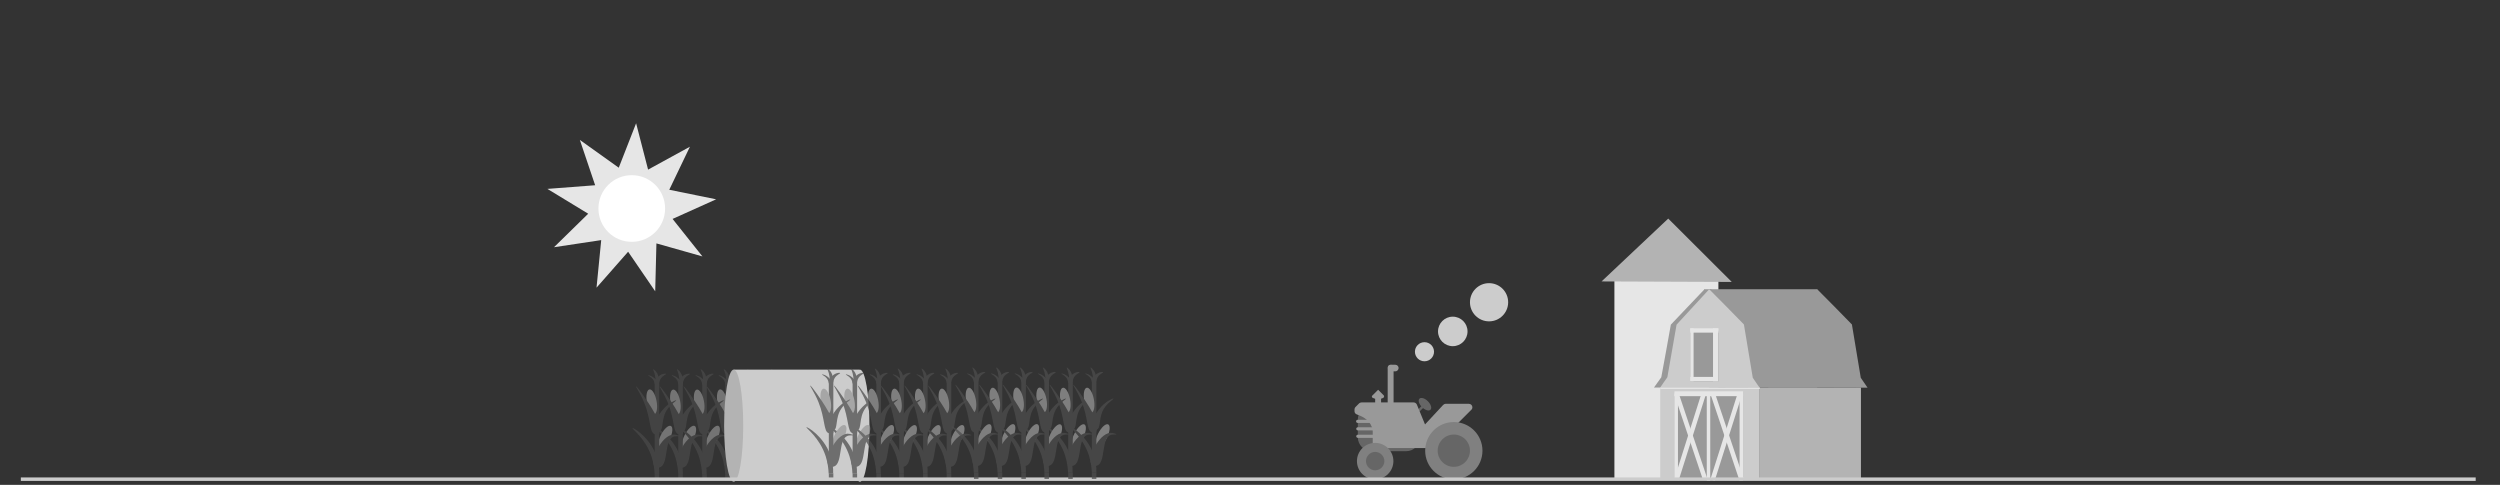 <?xml version="1.0" encoding="utf-8"?>
<!-- Generator: Adobe Illustrator 22.0.1, SVG Export Plug-In . SVG Version: 6.00 Build 0)  -->
<svg version="1.1" xmlns="http://www.w3.org/2000/svg" xmlns:xlink="http://www.w3.org/1999/xlink" x="0px" y="0px"
	 viewBox="0 0 1440 279.3" style="enable-background:new 0 0 1440 279.3;" xml:space="preserve">
<rect x="0" y="0" width="1440" height="279.3" fill="#333333" stroke="none"/>
<style type="text/css">
	.st0{fill:#E6E6E6;}
	.st1{fill:#FFFFFF;}
	.st2{opacity:0.64;}
	.st3{fill:#4D4D4D;}
	.st4{fill:#999999;}
	.st5{fill:#CCCCCC;}
	.st6{fill:#B3B3B3;}
	.st7{fill:none;stroke:#B3B3B3;stroke-width:11;stroke-miterlimit:10;}
	.st8{opacity:0.74;}
	.st9{fill:#666666;}
	.st10{fill:#808080;}
	.st11{fill:none;stroke:#CCCCCC;stroke-width:2;stroke-miterlimit:10;}
</style>
<g id="Layer_4">
	<g>
		<polygon class="st0" points="404.6,147.7 378.1,140.2 377.4,167.8 361.8,145 343.6,165.7 346.3,138.3 319.1,142.4 338.8,123.1 
			315.3,108.8 342.8,106.7 334,80.6 356.4,96.6 366.4,71 373.3,97.7 397.4,84.5 385.5,109.3 412.5,114.8 387.4,126.1 		"/>
		<circle class="st1" cx="363.9" cy="120.1" r="19.2"/>
	</g>
</g>
<g id="Layer_1">
	<g id="corn_x5F_behind" class="st2">
		<g>
			<g>
				<rect x="431.4" y="273.1" class="st3" width="2.6" height="3.8"/>
				<rect x="431.4" y="219.6" class="st3" width="2.6" height="30.4"/>
				
					<ellipse transform="matrix(0.449 -0.893 0.893 0.449 16.207 529.693)" class="st4" cx="437.6" cy="251.7" rx="7.3" ry="2.8"/>
				
					<ellipse transform="matrix(0.983 -0.186 0.186 0.983 -35.519 83.783)" class="st4" cx="429.5" cy="231.5" rx="2.8" ry="7.3"/>
				<path class="st3" d="M434,273.1c0.1-2.8-0.2-6.6-1.7-10.7c-3.9-10.7-13.3-16.2-13.7-15.8s7.6,5.9,11.1,16.7
					c1.2,3.8,1.6,7.3,1.7,9.9"/>
				<path class="st3" d="M434.4,269.2c5.1-1.8,2.3-15.5,7.7-17.6c1.5-0.6,3.4-0.1,3.4-0.4c0-0.3-2-0.9-3.4-0.9
					c-7,0.5-13.7,15.4-10.7,18.4C432.1,269.4,433.4,269.6,434.4,269.2z"/>
				<rect x="431.4" y="247.4" class="st3" width="2.6" height="16.7"/>
				<path class="st3" d="M431.8,248.2c-2.3-2.2,2-12,9-16.3c1.1-0.7,2.8-1.5,3-1.3c0.2,0.3-3,2-5.1,5.1c-3.9,5.6-1.8,11.9-4.7,12.8
					C433.2,248.9,432.3,248.7,431.8,248.2z"/>
				<path class="st3" d="M431.4,250c-3.1-0.7-2-8.2-6-18c-2.2-5.4-5-9.2-4.7-9.4c0.2-0.2,2.4,2.7,3.8,4.7c2.9,4.1,12.8,18,9.4,21.8
					C433.4,249.8,432.3,250.2,431.4,250z"/>
				<path class="st3" d="M434,221.9c-0.3-0.9-0.9-2-1.8-3.1c-2-2.3-4.6-2.9-4.6-2.6c-0.1,0.3,2.8,1.2,3.6,3.9
					c0.2,0.6,0.2,1.4,0.7,1.7C432.4,222.4,433.3,222.1,434,221.9z"/>
				<path class="st3" d="M432.2,219c0.2-1.4,1.4-2.2,2.1-2.7c1.7-1.2,3.6-1.2,3.6-0.9c0.1,0.4-1.8,0.8-3.1,2.8
					c-0.9,1.5-0.7,2.8-1.3,3C432.9,221.6,432,220.3,432.2,219z"/>
				<path class="st3" d="M431.8,217.4c-0.4-3.1-1.5-4.6-1.3-4.7c0.4-0.2,3.5,2.6,3,5.5c-0.2,1.1-0.9,2.2-1.3,2.2
					C431.9,220.4,432.1,219.2,431.8,217.4z"/>
			</g>
			<g>
				<rect x="445.1" y="273.1" class="st3" width="2.6" height="3.8"/>
				<rect x="445.1" y="219.6" class="st3" width="2.6" height="30.4"/>
				
					<ellipse transform="matrix(0.449 -0.893 0.893 0.449 23.756 541.909)" class="st4" cx="451.3" cy="251.7" rx="7.3" ry="2.8"/>
				
					<ellipse transform="matrix(0.983 -0.186 0.186 0.983 -35.279 86.327)" class="st4" cx="443.2" cy="231.5" rx="2.8" ry="7.3"/>
				<path class="st3" d="M447.7,273.1c0.1-2.8-0.2-6.6-1.7-10.7c-3.9-10.7-13.3-16.2-13.7-15.8s7.6,5.9,11.1,16.7
					c1.2,3.8,1.6,7.3,1.7,9.9"/>
				<path class="st3" d="M448.1,269.2c5.1-1.8,2.3-15.5,7.7-17.6c1.5-0.6,3.4-0.1,3.4-0.4c0-0.3-2-0.9-3.4-0.9
					c-7,0.5-13.7,15.4-10.7,18.4C445.7,269.4,447,269.6,448.1,269.2z"/>
				<rect x="445.1" y="247.4" class="st3" width="2.6" height="16.7"/>
				<path class="st3" d="M445.5,248.2c-2.3-2.2,2-12,9-16.3c1.1-0.7,2.8-1.5,3-1.3c0.2,0.3-3,2-5.1,5.1c-3.9,5.6-1.8,11.9-4.7,12.8
					C446.9,248.9,446,248.7,445.5,248.2z"/>
				<path class="st3" d="M445.1,250c-3.1-0.7-2-8.2-6-18c-2.2-5.4-5-9.2-4.7-9.4c0.2-0.2,2.4,2.7,3.8,4.7c2.9,4.1,12.8,18,9.4,21.8
					C447,249.8,446,250.2,445.1,250z"/>
				<path class="st3" d="M447.7,221.9c-0.3-0.9-0.9-2-1.8-3.1c-2-2.3-4.6-2.9-4.6-2.6c-0.1,0.3,2.8,1.2,3.6,3.9
					c0.2,0.6,0.2,1.4,0.7,1.7C446.1,222.4,447,222.1,447.7,221.9z"/>
				<path class="st3" d="M445.9,219c0.2-1.4,1.4-2.2,2.1-2.7c1.7-1.2,3.6-1.2,3.6-0.9c0.1,0.4-1.8,0.8-3.1,2.8
					c-0.9,1.5-0.7,2.8-1.3,3C446.6,221.6,445.7,220.3,445.9,219z"/>
				<path class="st3" d="M445.5,217.4c-0.4-3.1-1.5-4.6-1.3-4.7c0.4-0.2,3.5,2.6,3,5.5c-0.2,1.1-0.9,2.2-1.3,2.2
					C445.6,220.4,445.7,219.2,445.5,217.4z"/>
			</g>
			<g>
				<rect x="417.7" y="273.1" class="st3" width="2.6" height="3.8"/>
				<rect x="417.7" y="219.6" class="st3" width="2.6" height="30.4"/>
				
					<ellipse transform="matrix(0.449 -0.893 0.893 0.449 8.659 517.476)" class="st4" cx="424" cy="251.7" rx="7.3" ry="2.8"/>
				
					<ellipse transform="matrix(0.983 -0.186 0.186 0.983 -35.758 81.239)" class="st4" cx="415.8" cy="231.5" rx="2.8" ry="7.3"/>
				<path class="st3" d="M420.3,273.1c0.1-2.8-0.2-6.6-1.7-10.7c-3.9-10.7-13.3-16.2-13.7-15.8s7.6,5.9,11.1,16.7
					c1.2,3.8,1.6,7.3,1.7,9.9"/>
				<path class="st3" d="M420.7,269.2c5.1-1.8,2.3-15.5,7.7-17.6c1.5-0.6,3.4-0.1,3.4-0.4c0-0.3-2-0.9-3.4-0.9
					c-7,0.5-13.7,15.4-10.7,18.4C418.4,269.4,419.7,269.6,420.7,269.2z"/>
				<rect x="417.7" y="247.4" class="st3" width="2.6" height="16.7"/>
				<path class="st3" d="M418.2,248.2c-2.3-2.2,2-12,9-16.3c1.1-0.7,2.8-1.5,3-1.3c0.2,0.3-3,2-5.1,5.1c-3.9,5.6-1.8,11.9-4.7,12.8
					C419.6,248.9,418.6,248.7,418.2,248.2z"/>
				<path class="st3" d="M417.7,250c-3.1-0.7-2-8.2-6-18c-2.2-5.4-5-9.2-4.7-9.4c0.2-0.2,2.4,2.7,3.8,4.7c2.9,4.1,12.8,18,9.4,21.8
					C419.7,249.8,418.6,250.2,417.7,250z"/>
				<path class="st3" d="M420.3,221.9c-0.3-0.9-0.9-2-1.8-3.1c-2-2.3-4.6-2.9-4.6-2.6c-0.1,0.3,2.8,1.2,3.6,3.9
					c0.2,0.6,0.2,1.4,0.7,1.7C418.8,222.4,419.6,222.1,420.3,221.9z"/>
				<path class="st3" d="M418.5,219c0.2-1.4,1.4-2.2,2.1-2.7c1.7-1.2,3.6-1.2,3.6-0.9c0.1,0.4-1.8,0.8-3.1,2.8
					c-0.9,1.5-0.7,2.8-1.3,3C419.3,221.6,418.3,220.3,418.5,219z"/>
				<path class="st3" d="M418.2,217.4c-0.4-3.1-1.5-4.6-1.3-4.7c0.4-0.2,3.5,2.6,3,5.5c-0.2,1.1-0.9,2.2-1.3,2.2
					C418.2,220.4,418.4,219.2,418.2,217.4z"/>
			</g>
			<g>
				<rect x="390.7" y="273.1" class="st3" width="2.6" height="3.8"/>
				<rect x="390.7" y="219.6" class="st3" width="2.6" height="30.4"/>
				
					<ellipse transform="matrix(0.449 -0.893 0.893 0.449 -6.166 493.368)" class="st4" cx="397" cy="251.7" rx="7.3" ry="2.8"/>
				
					<ellipse transform="matrix(0.983 -0.186 0.186 0.983 -36.246 76.23)" class="st4" cx="388.8" cy="231.6" rx="2.8" ry="7.3"/>
				<path class="st3" d="M393.3,273.1c0.1-2.8-0.2-6.6-1.7-10.7c-3.9-10.7-13.3-16.2-13.7-15.8c-0.4,0.4,7.6,5.9,11.1,16.7
					c1.2,3.8,1.6,7.3,1.7,9.9"/>
				<path class="st3" d="M393.8,269.2c5.1-1.8,2.3-15.5,7.7-17.6c1.5-0.6,3.4-0.1,3.4-0.4c0-0.3-2-0.9-3.4-0.9
					c-7,0.5-13.7,15.4-10.7,18.4C391.5,269.4,392.8,269.6,393.8,269.2z"/>
				<rect x="390.7" y="247.4" class="st3" width="2.6" height="16.7"/>
				<path class="st3" d="M391.2,248.2c-2.3-2.2,2-12,9-16.3c1.1-0.7,2.8-1.5,3-1.3c0.2,0.3-3,2-5.1,5.1c-3.9,5.6-1.8,11.9-4.7,12.8
					C392.6,248.9,391.7,248.7,391.2,248.2z"/>
				<path class="st3" d="M390.7,250c-3.1-0.7-2-8.2-6-18c-2.2-5.4-5-9.2-4.7-9.4c0.2-0.2,2.4,2.7,3.8,4.7c2.9,4.1,12.8,18,9.4,21.8
					C392.7,249.8,391.7,250.2,390.7,250z"/>
				<path class="st3" d="M393.3,221.9c-0.3-0.9-0.9-2-1.8-3.1c-2-2.3-4.6-2.9-4.6-2.6c-0.1,0.3,2.8,1.2,3.6,3.9
					c0.2,0.6,0.2,1.4,0.7,1.7C391.8,222.4,392.7,222.1,393.3,221.9z"/>
				<path class="st3" d="M391.6,219c0.2-1.4,1.4-2.2,2.1-2.7c1.7-1.2,3.6-1.2,3.6-0.9c0.1,0.4-1.8,0.8-3.1,2.8
					c-0.9,1.5-0.7,2.8-1.3,3C392.3,221.6,391.4,220.3,391.6,219z"/>
				<path class="st3" d="M391.2,217.4c-0.4-3.1-1.5-4.6-1.3-4.7c0.4-0.2,3.5,2.6,3,5.5c-0.2,1.1-0.9,2.2-1.3,2.2
					C391.3,220.4,391.4,219.2,391.2,217.4z"/>
			</g>
			<g>
				<rect x="404.5" y="273.1" class="st3" width="2.6" height="3.8"/>
				<rect x="404.5" y="219.6" class="st3" width="2.6" height="30.4"/>
				
					<ellipse transform="matrix(0.449 -0.893 0.893 0.449 1.383 505.584)" class="st4" cx="410.7" cy="251.7" rx="7.3" ry="2.8"/>
				
					<ellipse transform="matrix(0.983 -0.186 0.186 0.983 -36.007 78.774)" class="st4" cx="402.5" cy="231.6" rx="2.8" ry="7.3"/>
				<path class="st3" d="M407,273.1c0.1-2.8-0.2-6.6-1.7-10.7c-3.9-10.7-13.3-16.2-13.7-15.8s7.6,5.9,11.1,16.7
					c1.2,3.8,1.6,7.3,1.7,9.9"/>
				<path class="st3" d="M407.4,269.2c5.1-1.8,2.3-15.5,7.7-17.6c1.5-0.6,3.4-0.1,3.4-0.4c0-0.3-2-0.9-3.4-0.9
					c-7,0.5-13.7,15.4-10.7,18.4C405.2,269.4,406.4,269.6,407.4,269.2z"/>
				<rect x="404.5" y="247.4" class="st3" width="2.6" height="16.7"/>
				<path class="st3" d="M404.9,248.2c-2.3-2.2,2-12,9-16.3c1.1-0.7,2.8-1.5,3-1.3c0.2,0.3-3,2-5.1,5.1c-3.9,5.6-1.8,11.9-4.7,12.8
					C406.3,248.9,405.4,248.7,404.9,248.2z"/>
				<path class="st3" d="M404.5,250c-3.1-0.7-2-8.2-6-18c-2.2-5.4-5-9.2-4.7-9.4c0.2-0.2,2.4,2.7,3.8,4.7c2.9,4.1,12.8,18,9.4,21.8
					C406.4,249.8,405.3,250.2,404.5,250z"/>
				<path class="st3" d="M407,221.9c-0.3-0.9-0.9-2-1.8-3.1c-2-2.3-4.6-2.9-4.6-2.6c-0.1,0.3,2.8,1.2,3.6,3.9
					c0.2,0.6,0.2,1.4,0.7,1.7C405.5,222.4,406.3,222.1,407,221.9z"/>
				<path class="st3" d="M405.3,219c0.2-1.4,1.4-2.2,2.1-2.7c1.7-1.2,3.6-1.2,3.6-0.9c0.1,0.4-1.8,0.8-3.1,2.8
					c-0.9,1.5-0.7,2.8-1.3,3C406,221.6,405.1,220.3,405.3,219z"/>
				<path class="st3" d="M404.9,217.4c-0.4-3.1-1.5-4.6-1.3-4.7c0.4-0.2,3.5,2.6,3,5.5c-0.2,1.1-0.9,2.2-1.3,2.2
					C405,220.4,405.1,219.2,404.9,217.4z"/>
			</g>
			<g>
				<rect x="377.1" y="273.1" class="st3" width="2.6" height="3.8"/>
				<rect x="377.1" y="219.6" class="st3" width="2.6" height="30.4"/>
				
					<ellipse transform="matrix(0.449 -0.893 0.893 0.449 -13.714 481.151)" class="st4" cx="383.3" cy="251.7" rx="7.3" ry="2.8"/>
				
					<ellipse transform="matrix(0.983 -0.186 0.186 0.983 -36.462 73.699)" class="st4" cx="375.2" cy="231.5" rx="2.8" ry="7.3"/>
				<path class="st3" d="M379.7,273.1c0.1-2.8-0.2-6.6-1.7-10.7c-3.9-10.7-13.3-16.2-13.7-15.8s7.6,5.9,11.1,16.7
					c1.2,3.8,1.6,7.3,1.7,9.9"/>
				<path class="st3" d="M380.1,269.2c5.1-1.8,2.3-15.5,7.7-17.6c1.5-0.6,3.4-0.1,3.4-0.4c0-0.3-2-0.9-3.4-0.9
					c-7,0.5-13.7,15.4-10.7,18.4C377.8,269.4,379,269.6,380.1,269.2z"/>
				<rect x="377.1" y="247.4" class="st3" width="2.6" height="16.7"/>
				<path class="st3" d="M377.5,248.2c-2.3-2.2,2-12,9-16.3c1.1-0.7,2.8-1.5,3-1.3c0.2,0.3-3,2-5.1,5.1c-3.9,5.6-1.8,11.9-4.7,12.8
					C378.9,248.9,378.1,248.7,377.5,248.2z"/>
				<path class="st3" d="M377.1,250c-3.1-0.7-2-8.2-6-18c-2.2-5.4-5-9.2-4.7-9.4c0.2-0.2,2.4,2.7,3.8,4.7c2.9,4.1,12.8,18,9.4,21.8
					C379,249.8,378,250.2,377.1,250z"/>
				<path class="st3" d="M379.7,221.9c-0.3-0.9-0.9-2-1.8-3.1c-2-2.3-4.6-2.9-4.6-2.6c-0.1,0.3,2.8,1.2,3.6,3.9
					c0.2,0.6,0.2,1.4,0.7,1.7C378.1,222.4,379,222.1,379.7,221.9z"/>
				<path class="st3" d="M377.9,219c0.2-1.4,1.4-2.2,2.1-2.7c1.7-1.2,3.6-1.2,3.6-0.9c0.1,0.4-1.8,0.8-3.1,2.8
					c-0.9,1.5-0.7,2.8-1.3,3C378.7,221.6,377.7,220.3,377.9,219z"/>
				<path class="st3" d="M377.5,217.4c-0.4-3.1-1.5-4.6-1.3-4.7c0.4-0.2,3.5,2.6,3,5.5c-0.2,1.1-0.9,2.2-1.3,2.2
					C377.6,220.4,377.7,219.2,377.5,217.4z"/>
			</g>
		</g>
	</g>
	<g id="Haybale">
		<g>
			<rect x="422.6" y="212.9" class="st5" width="72.3" height="64.1"/>
			<ellipse class="st6" cx="422.6" cy="245.2" rx="5.5" ry="32.3"/>
			<ellipse class="st5" cx="495.3" cy="245.2" rx="5.5" ry="32.3"/>
			<path class="st7" d="M438.9,275.3"/>
			<path class="st7" d="M442.5,244.6"/>
			<path class="st7" d="M437.6,212.9"/>
			<path class="st7" d="M484,278.3"/>
			<path class="st7" d="M488.7,244.6"/>
			<path class="st7" d="M483.8,212.9"/>
		</g>
	</g>
	<g id="Silo">
		<g>
			<rect x="929.9" y="160" class="st0" width="59.9" height="116.2"/>
			<polygon class="st6" points="922.5,162.1 960.9,125.9 997.5,162.4 			"/>
		</g>
	</g>
	<g id="Corn">
		<g class="st8">
			<g>
				<rect x="531.7" y="272.6" class="st3" width="2.6" height="3.8"/>
				<rect x="531.7" y="219.1" class="st3" width="2.6" height="30.4"/>
				
					<ellipse transform="matrix(0.449 -0.893 0.893 0.449 71.903 619.02)" class="st4" cx="537.9" cy="251.2" rx="7.3" ry="2.8"/>
				
					<ellipse transform="matrix(0.983 -0.186 0.186 0.983 -33.698 102.405)" class="st4" cx="529.8" cy="231.1" rx="2.8" ry="7.3"/>
				<path class="st3" d="M534.3,272.6c0.1-2.8-0.2-6.6-1.7-10.7c-3.9-10.7-13.3-16.2-13.7-15.8s7.6,5.9,11.1,16.7
					c1.2,3.8,1.6,7.3,1.7,9.9"/>
				<path class="st3" d="M534.7,268.7c5.1-1.8,2.3-15.5,7.7-17.6c1.5-0.6,3.4-0.1,3.4-0.4c0-0.3-2-0.9-3.4-0.9
					c-7,0.5-13.7,15.4-10.7,18.4C532.3,268.9,533.6,269.1,534.7,268.7z"/>
				<rect x="531.7" y="246.9" class="st3" width="2.6" height="16.7"/>
				<path class="st3" d="M532.1,247.7c-2.3-2.2,2-12,9-16.3c1.1-0.7,2.8-1.5,3-1.3c0.2,0.3-3,2-5.1,5.1c-3.9,5.6-1.8,11.9-4.7,12.8
					C533.5,248.4,532.6,248.2,532.1,247.7z"/>
				<path class="st3" d="M531.7,249.5c-3.1-0.7-2-8.2-6-18c-2.2-5.4-5-9.2-4.7-9.4c0.2-0.2,2.4,2.7,3.8,4.7
					c2.9,4.1,12.8,18,9.4,21.8C533.6,249.3,532.6,249.7,531.7,249.5z"/>
				<path class="st3" d="M534.3,221.4c-0.3-0.9-0.9-2-1.8-3.1c-2-2.3-4.6-2.9-4.6-2.6c-0.1,0.3,2.8,1.2,3.6,3.9
					c0.2,0.6,0.2,1.4,0.7,1.7C532.7,221.9,533.6,221.6,534.3,221.4z"/>
				<path class="st3" d="M532.5,218.5c0.2-1.4,1.4-2.2,2.1-2.7c1.7-1.2,3.6-1.2,3.6-0.9c0.1,0.4-1.8,0.8-3.1,2.8
					c-0.9,1.5-0.7,2.8-1.3,3C533.2,221.1,532.3,219.8,532.5,218.5z"/>
				<path class="st3" d="M532.1,217c-0.4-3.1-1.5-4.6-1.3-4.7c0.4-0.2,3.5,2.6,3,5.5c-0.2,1.1-0.9,2.2-1.3,2.2
					C532.2,219.9,532.3,218.7,532.1,217z"/>
			</g>
			<g>
				<rect x="545.3" y="272.6" class="st3" width="2.6" height="3.8"/>
				<rect x="545.3" y="219.1" class="st3" width="2.6" height="30.4"/>
				
					<ellipse transform="matrix(0.449 -0.893 0.893 0.449 79.452 631.236)" class="st4" cx="551.6" cy="251.2" rx="7.3" ry="2.8"/>
				
					<ellipse transform="matrix(0.983 -0.186 0.186 0.983 -33.464 104.931)" class="st4" cx="543.4" cy="231.1" rx="2.8" ry="7.3"/>
				<path class="st3" d="M547.9,272.6c0.1-2.8-0.2-6.6-1.7-10.7c-3.9-10.7-13.3-16.2-13.7-15.8s7.6,5.9,11.1,16.7
					c1.2,3.8,1.6,7.3,1.7,9.9"/>
				<path class="st3" d="M548.4,268.7c5.1-1.8,2.3-15.5,7.7-17.6c1.5-0.6,3.4-0.1,3.4-0.4c0-0.3-2-0.9-3.4-0.9
					c-7,0.5-13.7,15.4-10.7,18.4C546.1,268.9,547.3,269.1,548.4,268.7z"/>
				<rect x="545.3" y="246.9" class="st3" width="2.6" height="16.7"/>
				<path class="st3" d="M545.8,247.7c-2.3-2.2,2-12,9-16.3c1.1-0.7,2.8-1.5,3-1.3c0.2,0.3-3,2-5.1,5.1c-3.9,5.6-1.8,11.9-4.7,12.8
					C547.2,248.4,546.3,248.2,545.8,247.7z"/>
				<path class="st3" d="M545.3,249.5c-3.1-0.7-2-8.2-6-18c-2.2-5.4-5-9.2-4.7-9.4c0.2-0.2,2.4,2.7,3.8,4.7
					c2.9,4.1,12.8,18,9.4,21.8C547.3,249.3,546.3,249.7,545.3,249.5z"/>
				<path class="st3" d="M547.9,221.4c-0.3-0.9-0.9-2-1.8-3.1c-2-2.3-4.6-2.9-4.6-2.6c-0.1,0.3,2.8,1.2,3.6,3.9
					c0.2,0.6,0.2,1.4,0.7,1.7C546.4,221.9,547.3,221.6,547.9,221.4z"/>
				<path class="st3" d="M546.1,218.5c0.2-1.4,1.4-2.2,2.1-2.7c1.7-1.2,3.6-1.2,3.6-0.9c0.1,0.4-1.8,0.8-3.1,2.8
					c-0.9,1.5-0.7,2.8-1.3,3C546.9,221.1,546,219.8,546.1,218.5z"/>
				<path class="st3" d="M545.8,217c-0.4-3.1-1.5-4.6-1.3-4.7c0.4-0.2,3.5,2.6,3,5.5c-0.2,1.1-0.9,2.2-1.3,2.2
					C545.9,219.9,546,218.7,545.8,217z"/>
			</g>
			<g>
				<rect x="518" y="272.6" class="st3" width="2.6" height="3.8"/>
				<rect x="518" y="219.1" class="st3" width="2.6" height="30.4"/>
				
					<ellipse transform="matrix(0.449 -0.893 0.893 0.449 64.355 606.803)" class="st4" cx="524.2" cy="251.2" rx="7.3" ry="2.8"/>
				
					<ellipse transform="matrix(0.983 -0.186 0.186 0.983 -33.938 99.861)" class="st4" cx="516.1" cy="231.1" rx="2.8" ry="7.3"/>
				<path class="st3" d="M520.6,272.6c0.1-2.8-0.2-6.6-1.7-10.7c-3.9-10.7-13.3-16.2-13.7-15.8s7.6,5.9,11.1,16.7
					c1.2,3.8,1.6,7.3,1.7,9.9"/>
				<path class="st3" d="M521,268.7c5.1-1.8,2.3-15.5,7.7-17.6c1.5-0.6,3.4-0.1,3.4-0.4c0-0.3-2-0.9-3.4-0.9
					c-7,0.5-13.7,15.4-10.7,18.4C518.7,268.9,520,269.1,521,268.7z"/>
				<rect x="518" y="246.9" class="st3" width="2.6" height="16.7"/>
				<path class="st3" d="M518.4,247.7c-2.3-2.2,2-12,9-16.3c1.1-0.7,2.8-1.5,3-1.3c0.2,0.3-3,2-5.1,5.1c-3.9,5.6-1.8,11.9-4.7,12.8
					C519.8,248.4,518.9,248.2,518.4,247.7z"/>
				<path class="st3" d="M518,249.5c-3.1-0.7-2-8.2-6-18c-2.2-5.4-5-9.2-4.7-9.4c0.2-0.2,2.4,2.7,3.8,4.7c2.9,4.1,12.8,18,9.4,21.8
					C520,249.3,518.9,249.7,518,249.5z"/>
				<path class="st3" d="M520.6,221.4c-0.3-0.9-0.9-2-1.8-3.1c-2-2.3-4.6-2.9-4.6-2.6c-0.1,0.3,2.8,1.2,3.6,3.9
					c0.2,0.6,0.2,1.4,0.7,1.7C519,221.9,519.9,221.6,520.6,221.4z"/>
				<path class="st3" d="M518.8,218.5c0.2-1.4,1.4-2.2,2.1-2.7c1.7-1.2,3.6-1.2,3.6-0.9c0.1,0.4-1.8,0.8-3.1,2.8
					c-0.9,1.5-0.7,2.8-1.3,3C519.5,221.1,518.6,219.8,518.8,218.5z"/>
				<path class="st3" d="M518.4,217c-0.4-3.1-1.5-4.6-1.3-4.7c0.4-0.2,3.5,2.6,3,5.5c-0.2,1.1-0.9,2.2-1.3,2.2
					C518.5,219.9,518.7,218.7,518.4,217z"/>
			</g>
			<g>
				<rect x="491.1" y="272.6" class="st3" width="2.6" height="3.8"/>
				<rect x="491.1" y="219.1" class="st3" width="2.6" height="30.4"/>
				
					<ellipse transform="matrix(0.449 -0.893 0.893 0.449 49.53 582.694)" class="st4" cx="497.3" cy="251.2" rx="7.3" ry="2.8"/>
				
					<ellipse transform="matrix(0.983 -0.186 0.186 0.983 -34.408 94.847)" class="st4" cx="489.1" cy="231.1" rx="2.8" ry="7.3"/>
				<path class="st3" d="M493.6,272.6c0.1-2.8-0.2-6.6-1.7-10.7c-3.9-10.7-13.3-16.2-13.7-15.8s7.6,5.9,11.1,16.7
					c1.2,3.8,1.6,7.3,1.7,9.9"/>
				<path class="st3" d="M494,268.7c5.1-1.8,2.3-15.5,7.7-17.6c1.5-0.6,3.4-0.1,3.4-0.4c0-0.3-2-0.9-3.4-0.9
					c-7,0.5-13.7,15.4-10.7,18.4C491.8,268.9,493.1,269.1,494,268.7z"/>
				<rect x="491.1" y="246.9" class="st3" width="2.6" height="16.7"/>
				<path class="st3" d="M491.5,247.7c-2.3-2.2,2-12,9-16.3c1.1-0.7,2.8-1.5,3-1.3c0.2,0.3-3,2-5.1,5.1c-3.9,5.6-1.8,11.9-4.7,12.8
					C492.9,248.4,492,248.2,491.5,247.7z"/>
				<path class="st3" d="M491.1,249.5c-3.1-0.7-2-8.2-6-18c-2.2-5.4-5-9.2-4.7-9.4c0.2-0.2,2.4,2.7,3.8,4.7
					c2.9,4.1,12.8,18,9.4,21.8C493.1,249.3,491.9,249.7,491.1,249.5z"/>
				<path class="st3" d="M493.6,221.4c-0.3-0.9-0.9-2-1.8-3.1c-2-2.3-4.6-2.9-4.6-2.6c-0.1,0.3,2.8,1.2,3.6,3.9
					c0.2,0.6,0.2,1.4,0.7,1.7C492.1,221.9,492.9,221.6,493.6,221.4z"/>
				<path class="st3" d="M491.9,218.5c0.2-1.4,1.4-2.2,2.1-2.7c1.7-1.2,3.6-1.2,3.6-0.9c0.1,0.4-1.8,0.8-3.1,2.8
					c-0.9,1.5-0.7,2.8-1.3,3C492.6,221.1,491.7,219.8,491.9,218.5z"/>
				<path class="st3" d="M491.5,217c-0.4-3.1-1.5-4.6-1.3-4.7c0.4-0.2,3.5,2.6,3,5.5c-0.2,1.1-0.9,2.2-1.3,2.2
					C491.6,219.9,491.7,218.7,491.5,217z"/>
			</g>
			<g>
				<rect x="504.8" y="272.6" class="st3" width="2.6" height="3.8"/>
				<rect x="504.8" y="219.1" class="st3" width="2.6" height="30.4"/>
				
					<ellipse transform="matrix(0.449 -0.893 0.893 0.449 57.12 594.966)" class="st4" cx="511" cy="251.2" rx="7.3" ry="2.8"/>
				
					<ellipse transform="matrix(0.983 -0.186 0.186 0.983 -34.171 97.391)" class="st4" cx="502.8" cy="231.1" rx="2.8" ry="7.3"/>
				<path class="st3" d="M507.3,272.6c0.1-2.8-0.2-6.6-1.7-10.7c-3.9-10.7-13.3-16.2-13.7-15.8s7.6,5.9,11.1,16.7
					c1.2,3.8,1.6,7.3,1.7,9.9"/>
				<path class="st3" d="M507.7,268.7c5.1-1.8,2.3-15.5,7.7-17.6c1.5-0.6,3.4-0.1,3.4-0.4c0-0.3-2-0.9-3.4-0.9
					c-7,0.5-13.7,15.4-10.7,18.4C505.4,268.9,506.7,269.1,507.7,268.7z"/>
				<rect x="504.8" y="246.9" class="st3" width="2.6" height="16.7"/>
				<path class="st3" d="M505.2,247.7c-2.3-2.2,2-12,9-16.3c1.1-0.7,2.8-1.5,3-1.3c0.2,0.3-3,2-5.1,5.1c-3.9,5.6-1.8,11.9-4.7,12.8
					C506.6,248.4,505.7,248.2,505.2,247.7z"/>
				<path class="st3" d="M504.8,249.5c-3.1-0.7-2-8.2-6-18c-2.2-5.4-5-9.2-4.7-9.4c0.2-0.2,2.4,2.7,3.8,4.7
					c2.9,4.1,12.8,18,9.4,21.8C506.7,249.3,505.6,249.7,504.8,249.5z"/>
				<path class="st3" d="M507.3,221.4c-0.3-0.9-0.9-2-1.8-3.1c-2-2.3-4.6-2.9-4.6-2.6c-0.1,0.3,2.8,1.2,3.6,3.9
					c0.2,0.6,0.2,1.4,0.7,1.7C505.8,221.9,506.7,221.6,507.3,221.4z"/>
				<path class="st3" d="M505.6,218.5c0.2-1.4,1.4-2.2,2.1-2.7c1.7-1.2,3.6-1.2,3.6-0.9c0.1,0.4-1.8,0.8-3.1,2.8
					c-0.9,1.5-0.7,2.8-1.3,3C506.3,221.1,505.4,219.8,505.6,218.5z"/>
				<path class="st3" d="M505.2,217c-0.4-3.1-1.5-4.6-1.3-4.7c0.4-0.2,3.5,2.6,3,5.5c-0.2,1.1-0.9,2.2-1.3,2.2
					C505.2,219.9,505.4,218.7,505.2,217z"/>
			</g>
			<g>
				<rect x="477.4" y="272.6" class="st3" width="2.6" height="3.8"/>
				<rect x="477.4" y="219.1" class="st3" width="2.6" height="30.4"/>
				
					<ellipse transform="matrix(0.449 -0.893 0.893 0.449 41.982 570.478)" class="st4" cx="483.6" cy="251.2" rx="7.3" ry="2.8"/>
				
					<ellipse transform="matrix(0.983 -0.186 0.186 0.983 -34.647 92.303)" class="st4" cx="475.4" cy="231.1" rx="2.8" ry="7.3"/>
				<path class="st3" d="M479.9,272.6c0.1-2.8-0.2-6.6-1.7-10.7c-3.9-10.7-13.3-16.2-13.7-15.8s7.6,5.9,11.1,16.7
					c1.2,3.8,1.6,7.3,1.7,9.9"/>
				<path class="st3" d="M480.4,268.7c5.1-1.8,2.3-15.5,7.7-17.6c1.5-0.6,3.4-0.1,3.4-0.4c0-0.3-2-0.9-3.4-0.9
					c-7,0.5-13.7,15.4-10.7,18.4C478.1,268.9,479.4,269.1,480.4,268.7z"/>
				<rect x="477.4" y="246.9" class="st3" width="2.6" height="16.7"/>
				<path class="st3" d="M477.8,247.7c-2.3-2.2,2-12,9-16.3c1.1-0.7,2.8-1.5,3-1.3c0.2,0.3-3,2-5.1,5.1c-3.9,5.6-1.8,11.9-4.7,12.8
					C479.2,248.4,478.3,248.2,477.8,247.7z"/>
				<path class="st3" d="M477.4,249.5c-3.1-0.7-2-8.2-6-18c-2.2-5.4-5-9.2-4.7-9.4c0.2-0.2,2.4,2.7,3.8,4.7
					c2.9,4.1,12.8,18,9.4,21.8C479.3,249.3,478.3,249.7,477.4,249.5z"/>
				<path class="st3" d="M479.9,221.4c-0.3-0.9-0.9-2-1.8-3.1c-2-2.3-4.6-2.9-4.6-2.6c-0.1,0.3,2.8,1.2,3.6,3.9
					c0.2,0.6,0.2,1.4,0.7,1.7C478.4,221.9,479.3,221.6,479.9,221.4z"/>
				<path class="st3" d="M478.2,218.5c0.2-1.4,1.4-2.2,2.1-2.7c1.7-1.2,3.6-1.2,3.6-0.9c0.1,0.4-1.8,0.8-3.1,2.8
					c-0.9,1.5-0.7,2.8-1.3,3C478.9,221.1,478,219.8,478.2,218.5z"/>
				<path class="st3" d="M477.8,217c-0.4-3.1-1.5-4.6-1.3-4.7c0.4-0.2,3.5,2.6,3,5.5c-0.2,1.1-0.9,2.2-1.3,2.2
					C477.9,219.9,478,218.7,477.8,217z"/>
			</g>
		</g>
	</g>
	<g id="Layer_7">
		<g>
			<g>
				<g>
					<rect x="1013.6" y="223.2" class="st6" width="58.3" height="52.8"/>
					<rect x="956.3" y="223.2" class="st5" width="57.3" height="52.8"/>
					<path class="st4" d="M1018.5,223.2c1.3-2,2.7-3.9,4.1-5.9c1.8-10.1,3.5-20.2,5.3-30.3c6.3-6.8,12.5-13.6,18.8-20.4
						c6.7,6.7,13.4,13.5,20,20.3c1.7,10.2,3.4,20.4,5.1,30.7c1.3,1.9,2.6,3.8,3.9,5.7C1056.7,223.2,1037.6,223.2,1018.5,223.2z"/>
					<rect x="984.5" y="166.6" class="st4" width="62.2" height="56.7"/>
					<path class="st4" d="M952.7,223.2c1.4-2,2.8-3.9,4.2-5.9c1.9-10.1,3.7-20.2,5.5-30.3c6.4-6.8,12.9-13.6,19.4-20.4
						c6.9,6.7,13.8,13.5,20.7,20.3c1.7,10.2,3.5,20.4,5.3,30.7c1.3,1.9,2.7,3.8,4,5.7C992,223.2,972.3,223.2,952.7,223.2z"/>
					<rect x="981.7" y="166.6" class="st4" width="4.1" height="1.9"/>
					<path class="st5" d="M956.3,223.2c1.3-2,2.7-3.9,4.1-5.9c1.8-10.1,3.5-20.2,5.3-30.3c6.3-6.8,12.5-13.6,18.8-20.4
						c6.7,6.7,13.4,13.5,20,20.3c1.7,10.2,3.4,20.4,5.1,30.7c1.3,1.9,2.6,3.8,3.9,5.7C994.5,223.2,975.4,223.2,956.3,223.2z"/>
					<rect x="964.7" y="226" class="st4" width="39.3" height="50.4"/>
					
						<rect x="972.7" y="225.5" transform="matrix(0.948 -0.318 0.318 0.948 -29.407 322.784)" class="st0" width="2.6" height="51.9"/>
					
						<rect x="947.8" y="250.1" transform="matrix(0.302 -0.953 0.953 0.302 439.844 1103.644)" class="st0" width="52" height="2.6"/>
					<rect x="964.5" y="225.4" class="st0" width="39.5" height="2.8"/>
					<rect x="964.5" y="226.1" class="st0" width="2" height="50.1"/>
					
						<rect x="993.7" y="225.8" transform="matrix(0.948 -0.318 0.318 0.948 -28.401 329.483)" class="st0" width="2.6" height="51.9"/>
					
						<rect x="968.6" y="250.3" transform="matrix(0.302 -0.953 0.953 0.302 454.117 1123.651)" class="st0" width="52" height="2.6"/>
					<rect x="1002" y="226.7" class="st0" width="2" height="50.1"/>
					<rect x="983.1" y="226.9" class="st0" width="2" height="50.1"/>
				</g>
				<rect x="956.3" y="223.2" class="st0" width="57.4" height="0.8"/>
			</g>
			<rect x="973.6" y="190.5" class="st4" width="16.2" height="29.2"/>
			<rect x="973.6" y="189.1" class="st0" width="16.2" height="2.5"/>
			<rect x="986.7" y="189.1" class="st0" width="3" height="30.5"/>
			<rect x="973.6" y="189.1" class="st0" width="1.9" height="30.5"/>
			<rect x="973.6" y="217.1" class="st0" width="15.9" height="2.5"/>
		</g>
	</g>
	<g id="Tractor">
		<g>
			<path class="st9" d="M809.9,259.9h-19.7c-4.5,0-8.1-3.6-8.1-8.1v-10.1c0-4.5,3.6-8.1,8.1-8.1h19.7c4.5,0,8.1,3.6,8.1,8.1v10.1
				C818,256.3,814.3,259.9,809.9,259.9z"/>
			<path class="st4" d="M791.2,247.9h-9.1c-0.5,0-0.9-0.4-0.9-0.9l0,0c0-0.5,0.4-0.9,0.9-0.9h9.1c0.5,0,0.9,0.4,0.9,0.9l0,0
				C792.1,247.5,791.7,247.9,791.2,247.9z"/>
			<path class="st4" d="M791.2,252.2h-9.1c-0.5,0-0.9-0.4-0.9-0.9l0,0c0-0.5,0.4-0.9,0.9-0.9h9.1c0.5,0,0.9,0.4,0.9,0.9l0,0
				C792.1,251.8,791.7,252.2,791.2,252.2z"/>
			<path class="st4" d="M790.2,243.6H782c-0.5,0-0.9-0.4-0.9-0.9l0,0c0-0.5,0.4-0.9,0.9-0.9h8.2c0.5,0,0.9,0.4,0.9,0.9l0,0
				C791.2,243.2,790.8,243.6,790.2,243.6z"/>
			<path class="st9" d="M817,236.7L817,236.7c-0.3-0.3-0.3-0.7,0-1l2.4-2.4c0.3-0.3,0.7-0.3,1,0l0,0c0.3,0.3,0.3,0.7,0,1l-2.4,2.4
				C817.8,237,817.3,237,817,236.7z"/>
			
				<ellipse transform="matrix(0.707 -0.707 0.707 0.707 75.814 648.614)" class="st9" cx="820.9" cy="232.8" rx="2.4" ry="4.5"/>
			<path class="st4" d="M819.5,245.9l11.7-12.6c0.4-0.4,0.9-0.7,1.5-0.7h13.4c1.1,0,2,0.9,2,2l0,0c0,0.5-0.2,1.1-0.6,1.4l-12.1,12.1
				l-8.4,8.5c-0.9,0.9-2.5,0.7-3.2-0.4l-4.6-8C818.8,247.5,818.9,246.5,819.5,245.9z"/>
			<path class="st4" d="M790.7,256.1v-6.7c0.1-1.4-0.2-2.5-0.5-3.4c-1.6-4.5-6.3-6.5-8.7-7.3c-0.8-0.3-1.3-1-1.3-1.8v-1.1
				c0-0.5,0.2-1,0.5-1.3l2.2-2.2c0.3-0.3,0.9-0.5,1.3-0.5h26.1h4c0.7,0,1.5,0.5,1.8,1.2l8.3,20.2c0.2,0.4,0.5,0.7,0.9,1l0.7,0.3
				c1.8,0.9,1.1,3.6-0.9,3.6h-32.6C791.6,257.9,790.7,257.1,790.7,256.1L790.7,256.1z"/>
			<circle class="st10" cx="792.1" cy="265.6" r="10.5"/>
			<circle class="st10" cx="837.4" cy="259.6" r="16.5"/>
			<path class="st9" d="M792.1,270.9L792.1,270.9c-2.9,0-5.3-2.4-5.3-5.3l0,0c0-2.9,2.4-5.3,5.3-5.3l0,0c2.9,0,5.3,2.4,5.3,5.3l0,0
				C797.4,268.5,795,270.9,792.1,270.9z"/>
			<circle class="st9" cx="837.4" cy="259.6" r="9.3"/>
			<path class="st4" d="M793.8,227.3L793.8,227.3c-0.9,0-1.7,0.7-1.7,1.7v2.9c0,0.9,0.7,1.7,1.7,1.7l0,0c0.9,0,1.7-0.7,1.7-1.7V229
				C795.5,228.1,794.7,227.3,793.8,227.3z"/>
			<path class="st4" d="M801,210.1L801,210.1c-0.9,0-1.7,0.7-1.7,1.7v20.1c0,0.9,0.7,1.7,1.7,1.7l0,0c0.9,0,1.7-0.7,1.7-1.7v-20.1
				C802.6,210.8,801.9,210.1,801,210.1z"/>
			<path class="st4" d="M803.7,213.9h-2.4c-1.1,0-1.9-0.9-1.9-1.9l0,0c0-1.1,0.9-1.9,1.9-1.9h2.4c1.1,0,1.9,0.9,1.9,1.9l0,0
				C805.5,213.1,804.7,213.9,803.7,213.9z"/>
			<path class="st4" d="M793.8,224.5l-3.4,3.4c-0.3,0.3-0.3,1,0.2,1.2l0.2,0.1c1.8,0.9,4,0.9,5.9,0l0,0c0.6-0.3,0.7-1.1,0.3-1.5
				L793.8,224.5z"/>
		</g>
	</g>
	<g id="smoke">
		<circle class="st5" cx="820.5" cy="202.6" r="5.5"/>
		<circle class="st5" cx="836.8" cy="190.9" r="8.5"/>
		<circle class="st5" cx="857.7" cy="174.1" r="11"/>
	</g>
	<g id="Line">
		<line class="st11" x1="12" y1="276" x2="1426" y2="276"/>
	</g>
	<g id="Corn_1_">
		<g class="st8">
			<g>
				<rect x="615.3" y="272.1" class="st3" width="2.6" height="3.8"/>
				<rect x="615.3" y="218.6" class="st3" width="2.6" height="30.4"/>
				
					<ellipse transform="matrix(0.449 -0.893 0.893 0.449 118.418 693.43)" class="st4" cx="621.5" cy="250.7" rx="7.3" ry="2.8"/>
				
					<ellipse transform="matrix(0.983 -0.186 0.186 0.983 -32.156 117.903)" class="st4" cx="613.3" cy="230.6" rx="2.8" ry="7.3"/>
				<path class="st3" d="M617.8,272.1c0.1-2.8-0.2-6.6-1.7-10.7c-3.9-10.7-13.3-16.2-13.7-15.8s7.6,5.9,11.1,16.7
					c1.2,3.8,1.6,7.3,1.7,9.9"/>
				<path class="st3" d="M618.3,268.2c5.1-1.8,2.3-15.5,7.7-17.6c1.5-0.6,3.4-0.1,3.4-0.4c0-0.3-2-0.9-3.4-0.9
					c-7,0.5-13.7,15.4-10.7,18.4C615.9,268.4,617.2,268.6,618.3,268.2z"/>
				<rect x="615.3" y="246.4" class="st3" width="2.6" height="16.7"/>
				<path class="st3" d="M615.7,247.2c-2.3-2.2,2-12,9-16.3c1.1-0.7,2.8-1.5,3-1.3c0.2,0.3-3,2-5.1,5.1c-3.9,5.6-1.8,11.9-4.7,12.8
					C617.1,247.9,616.2,247.7,615.7,247.2z"/>
				<path class="st3" d="M615.3,249c-3.1-0.7-2-8.2-6-18c-2.2-5.4-5-9.2-4.7-9.4c0.2-0.2,2.4,2.7,3.8,4.7c2.9,4.1,12.8,18,9.4,21.8
					C617.2,248.8,616.2,249.2,615.3,249z"/>
				<path class="st3" d="M617.8,220.9c-0.3-0.9-0.9-2-1.8-3.1c-2-2.3-4.6-2.9-4.6-2.6c-0.1,0.3,2.8,1.2,3.6,3.9
					c0.2,0.6,0.2,1.4,0.7,1.7C616.3,221.4,617.2,221.1,617.8,220.9z"/>
				<path class="st3" d="M616.1,218c0.2-1.4,1.4-2.2,2.1-2.7c1.7-1.2,3.6-1.2,3.6-0.9c0.1,0.4-1.8,0.8-3.1,2.8
					c-0.9,1.5-0.7,2.8-1.3,3C616.8,220.6,615.9,219.3,616.1,218z"/>
				<path class="st3" d="M615.7,216.4c-0.4-3.1-1.5-4.6-1.3-4.7c0.4-0.2,3.5,2.6,3,5.5c-0.2,1.1-0.9,2.2-1.3,2.2
					C615.8,219.4,615.9,218.2,615.7,216.4z"/>
			</g>
			<g>
				<rect x="628.9" y="272.1" class="st3" width="2.6" height="3.8"/>
				<rect x="628.9" y="218.6" class="st3" width="2.6" height="30.4"/>
				
					<ellipse transform="matrix(0.449 -0.893 0.893 0.449 125.967 705.646)" class="st4" cx="635.2" cy="250.7" rx="7.3" ry="2.8"/>
				
					<ellipse transform="matrix(0.983 -0.186 0.186 0.983 -31.917 120.447)" class="st4" cx="627" cy="230.6" rx="2.8" ry="7.3"/>
				<path class="st3" d="M631.5,272.1c0.1-2.8-0.2-6.6-1.7-10.7c-3.9-10.7-13.3-16.2-13.7-15.8s7.6,5.9,11.1,16.7
					c1.2,3.8,1.6,7.3,1.7,9.9"/>
				<path class="st3" d="M631.9,268.2c5.1-1.8,2.3-15.5,7.7-17.6c1.5-0.6,3.4-0.1,3.4-0.4c0-0.3-2-0.9-3.4-0.9
					c-7,0.5-13.7,15.4-10.7,18.4C629.7,268.4,630.9,268.6,631.9,268.2z"/>
				<rect x="628.9" y="246.4" class="st3" width="2.6" height="16.7"/>
				<path class="st3" d="M629.4,247.2c-2.3-2.2,2-12,9-16.3c1.1-0.7,2.8-1.5,3-1.3c0.2,0.3-3,2-5.1,5.1c-3.9,5.6-1.8,11.9-4.7,12.8
					C630.8,247.9,629.9,247.7,629.4,247.2z"/>
				<path class="st3" d="M628.9,249c-3.1-0.7-2-8.2-6-18c-2.2-5.4-5-9.2-4.7-9.4c0.2-0.2,2.4,2.7,3.8,4.7c2.9,4.1,12.8,18,9.4,21.8
					C630.9,248.8,629.9,249.2,628.9,249z"/>
				<path class="st3" d="M631.5,220.9c-0.3-0.9-0.9-2-1.8-3.1c-2-2.3-4.6-2.9-4.6-2.6c-0.1,0.3,2.8,1.2,3.6,3.9
					c0.2,0.6,0.2,1.4,0.7,1.7C630,221.4,630.8,221.1,631.5,220.9z"/>
				<path class="st3" d="M629.7,218c0.2-1.4,1.4-2.2,2.1-2.7c1.7-1.2,3.6-1.2,3.6-0.9c0.1,0.4-1.8,0.8-3.1,2.8
					c-0.9,1.5-0.7,2.8-1.3,3C630.5,220.6,629.6,219.3,629.7,218z"/>
				<path class="st3" d="M629.4,216.4c-0.4-3.1-1.5-4.6-1.3-4.7c0.4-0.2,3.5,2.6,3,5.5c-0.2,1.1-0.9,2.2-1.3,2.2
					C629.5,219.4,629.6,218.2,629.4,216.4z"/>
			</g>
			<g>
				<rect x="601.6" y="272.1" class="st3" width="2.6" height="3.8"/>
				<rect x="601.6" y="218.6" class="st3" width="2.6" height="30.4"/>
				
					<ellipse transform="matrix(0.449 -0.893 0.893 0.449 110.87 681.213)" class="st4" cx="607.8" cy="250.7" rx="7.3" ry="2.8"/>
				
					<ellipse transform="matrix(0.983 -0.186 0.186 0.983 -32.372 115.372)" class="st4" cx="599.7" cy="230.5" rx="2.8" ry="7.3"/>
				<path class="st3" d="M604.2,272.1c0.1-2.8-0.2-6.6-1.7-10.7c-3.9-10.7-13.3-16.2-13.7-15.8s7.6,5.9,11.1,16.7
					c1.2,3.8,1.6,7.3,1.7,9.9"/>
				<path class="st3" d="M604.6,268.2c5.1-1.8,2.3-15.5,7.7-17.6c1.5-0.6,3.4-0.1,3.4-0.4c0-0.3-2-0.9-3.4-0.9
					c-7,0.5-13.7,15.4-10.7,18.4C602.3,268.4,603.6,268.6,604.6,268.2z"/>
				<rect x="601.6" y="246.4" class="st3" width="2.6" height="16.7"/>
				<path class="st3" d="M602,247.2c-2.3-2.2,2-12,9-16.3c1.1-0.7,2.8-1.5,3-1.3c0.2,0.3-3,2-5.1,5.1c-3.9,5.6-1.8,11.9-4.7,12.8
					C603.4,247.9,602.5,247.7,602,247.2z"/>
				<path class="st3" d="M601.6,249c-3.1-0.7-2-8.2-6-18c-2.2-5.4-5-9.2-4.7-9.4c0.2-0.2,2.4,2.7,3.8,4.7c2.9,4.1,12.8,18,9.4,21.8
					C603.6,248.8,602.5,249.2,601.6,249z"/>
				<path class="st3" d="M604.2,220.9c-0.3-0.9-0.9-2-1.8-3.1c-2-2.3-4.6-2.9-4.6-2.6c-0.1,0.3,2.8,1.2,3.6,3.9
					c0.2,0.6,0.2,1.4,0.7,1.7C602.6,221.4,603.5,221.1,604.2,220.9z"/>
				<path class="st3" d="M602.4,218c0.2-1.4,1.4-2.2,2.1-2.7c1.7-1.2,3.6-1.2,3.6-0.9c0.1,0.4-1.8,0.8-3.1,2.8
					c-0.9,1.5-0.7,2.8-1.3,3C603.1,220.6,602.2,219.3,602.4,218z"/>
				<path class="st3" d="M602,216.4c-0.4-3.1-1.5-4.6-1.3-4.7c0.4-0.2,3.5,2.6,3,5.5c-0.2,1.1-0.9,2.2-1.3,2.2
					C602.1,219.4,602.3,218.2,602,216.4z"/>
			</g>
			<g>
				<rect x="574.7" y="272.1" class="st3" width="2.6" height="3.8"/>
				<rect x="574.7" y="218.6" class="st3" width="2.6" height="30.4"/>
				
					<ellipse transform="matrix(0.449 -0.893 0.893 0.449 96.045 657.105)" class="st4" cx="580.9" cy="250.7" rx="7.3" ry="2.8"/>
				
					<ellipse transform="matrix(0.983 -0.186 0.186 0.983 -32.861 110.363)" class="st4" cx="572.7" cy="230.6" rx="2.8" ry="7.3"/>
				<path class="st3" d="M577.2,272.1c0.1-2.8-0.2-6.6-1.7-10.7c-3.9-10.7-13.3-16.2-13.7-15.8s7.6,5.9,11.1,16.7
					c1.2,3.8,1.6,7.3,1.7,9.9"/>
				<path class="st3" d="M577.6,268.2c5.1-1.8,2.3-15.5,7.7-17.6c1.5-0.6,3.4-0.1,3.4-0.4c0-0.3-2-0.9-3.4-0.9
					c-7,0.5-13.7,15.4-10.7,18.4C575.3,268.4,576.6,268.6,577.6,268.2z"/>
				<rect x="574.7" y="246.4" class="st3" width="2.6" height="16.7"/>
				<path class="st3" d="M575.1,247.2c-2.3-2.2,2-12,9-16.3c1.1-0.7,2.8-1.5,3-1.3c0.2,0.3-3,2-5.1,5.1c-3.9,5.6-1.8,11.9-4.7,12.8
					C576.5,247.9,575.6,247.7,575.1,247.2z"/>
				<path class="st3" d="M574.7,249c-3.1-0.7-2-8.2-6-18c-2.2-5.4-5-9.2-4.7-9.4c0.2-0.2,2.4,2.7,3.8,4.7c2.9,4.1,12.8,18,9.4,21.8
					C576.6,248.8,575.5,249.2,574.7,249z"/>
				<path class="st3" d="M577.2,220.9c-0.3-0.9-0.9-2-1.8-3.1c-2-2.3-4.6-2.9-4.6-2.6c-0.1,0.3,2.8,1.2,3.6,3.9
					c0.2,0.6,0.2,1.4,0.7,1.7C575.7,221.4,576.5,221.1,577.2,220.9z"/>
				<path class="st3" d="M575.5,218c0.2-1.4,1.4-2.2,2.1-2.7c1.7-1.2,3.6-1.2,3.6-0.9c0.1,0.4-1.8,0.8-3.1,2.8
					c-0.9,1.5-0.7,2.8-1.3,3C576.2,220.6,575.3,219.3,575.5,218z"/>
				<path class="st3" d="M575.1,216.4c-0.4-3.1-1.5-4.6-1.3-4.7c0.4-0.2,3.5,2.6,3,5.5c-0.2,1.1-0.9,2.2-1.3,2.2
					C575.2,219.4,575.3,218.2,575.1,216.4z"/>
			</g>
			<g>
				<rect x="588.3" y="272.1" class="st3" width="2.6" height="3.8"/>
				<rect x="588.3" y="218.6" class="st3" width="2.6" height="30.4"/>
				
					<ellipse transform="matrix(0.449 -0.893 0.893 0.449 103.634 669.376)" class="st4" cx="594.6" cy="250.6" rx="7.3" ry="2.8"/>
				
					<ellipse transform="matrix(0.983 -0.186 0.186 0.983 -32.606 112.902)" class="st4" cx="586.4" cy="230.5" rx="2.8" ry="7.3"/>
				<path class="st3" d="M590.9,272.1c0.1-2.8-0.2-6.6-1.7-10.7c-3.9-10.7-13.3-16.2-13.7-15.8s7.6,5.9,11.1,16.7
					c1.2,3.8,1.6,7.3,1.7,9.9"/>
				<path class="st3" d="M591.3,268.2c5.1-1.8,2.3-15.5,7.7-17.6c1.5-0.6,3.4-0.1,3.4-0.4c0-0.3-2-0.9-3.4-0.9
					c-7,0.5-13.7,15.4-10.7,18.4C589,268.4,590.3,268.6,591.3,268.2z"/>
				<rect x="588.3" y="246.4" class="st3" width="2.6" height="16.7"/>
				<path class="st3" d="M588.8,247.2c-2.3-2.2,2-12,9-16.3c1.1-0.7,2.8-1.5,3-1.3c0.2,0.3-3,2-5.1,5.1c-3.9,5.6-1.8,11.9-4.7,12.8
					C590.2,247.9,589.3,247.7,588.8,247.2z"/>
				<path class="st3" d="M588.3,249c-3.1-0.7-2-8.2-6-18c-2.2-5.4-5-9.2-4.7-9.4c0.2-0.2,2.4,2.7,3.8,4.7c2.9,4.1,12.8,18,9.4,21.8
					C590.3,248.8,589.2,249.2,588.3,249z"/>
				<path class="st3" d="M590.9,220.9c-0.3-0.9-0.9-2-1.8-3.1c-2-2.3-4.6-2.9-4.6-2.6c-0.1,0.3,2.8,1.2,3.6,3.9
					c0.2,0.6,0.2,1.4,0.7,1.7C589.4,221.4,590.3,221.1,590.9,220.9z"/>
				<path class="st3" d="M589.1,218c0.2-1.4,1.4-2.2,2.1-2.7c1.7-1.2,3.6-1.2,3.6-0.9c0.1,0.4-1.8,0.8-3.1,2.8
					c-0.9,1.5-0.7,2.8-1.3,3C589.9,220.6,589,219.3,589.1,218z"/>
				<path class="st3" d="M588.8,216.4c-0.4-3.1-1.5-4.6-1.3-4.7c0.4-0.2,3.5,2.6,3,5.5c-0.2,1.1-0.9,2.2-1.3,2.2
					C588.8,219.4,589,218.2,588.8,216.4z"/>
			</g>
			<g>
				<rect x="561" y="272.1" class="st3" width="2.6" height="3.8"/>
				<rect x="561" y="218.6" class="st3" width="2.6" height="30.4"/>
				
					<ellipse transform="matrix(0.449 -0.893 0.893 0.449 88.496 644.888)" class="st4" cx="567.2" cy="250.7" rx="7.3" ry="2.8"/>
				
					<ellipse transform="matrix(0.983 -0.186 0.186 0.983 -33.1 107.819)" class="st4" cx="559" cy="230.6" rx="2.8" ry="7.3"/>
				<path class="st3" d="M563.5,272.1c0.1-2.8-0.2-6.6-1.7-10.7c-3.9-10.7-13.3-16.2-13.7-15.8s7.6,5.9,11.1,16.7
					c1.2,3.8,1.6,7.3,1.7,9.9"/>
				<path class="st3" d="M563.9,268.2c5.1-1.8,2.3-15.5,7.7-17.6c1.5-0.6,3.4-0.1,3.4-0.4c0-0.3-2-0.9-3.4-0.9
					c-7,0.5-13.7,15.4-10.7,18.4C561.7,268.4,563,268.6,563.9,268.2z"/>
				<rect x="561" y="246.4" class="st3" width="2.6" height="16.7"/>
				<path class="st3" d="M561.4,247.2c-2.3-2.2,2-12,9-16.3c1.1-0.7,2.8-1.5,3-1.3c0.2,0.3-3,2-5.1,5.1c-3.9,5.6-1.8,11.9-4.7,12.8
					C562.8,247.9,561.9,247.7,561.4,247.2z"/>
				<path class="st3" d="M561,249c-3.1-0.7-2-8.2-6-18c-2.2-5.4-5-9.2-4.7-9.4c0.2-0.2,2.4,2.7,3.8,4.7c2.9,4.1,12.8,18,9.4,21.8
					C562.9,248.8,561.9,249.2,561,249z"/>
				<path class="st3" d="M563.5,220.9c-0.3-0.9-0.9-2-1.8-3.1c-2-2.3-4.6-2.9-4.6-2.6c-0.1,0.3,2.8,1.2,3.6,3.9
					c0.2,0.6,0.2,1.4,0.7,1.7C562,221.4,562.8,221.1,563.5,220.9z"/>
				<path class="st3" d="M561.8,218c0.2-1.4,1.4-2.2,2.1-2.7c1.7-1.2,3.6-1.2,3.6-0.9c0.1,0.4-1.8,0.8-3.1,2.8
					c-0.9,1.5-0.7,2.8-1.3,3C562.5,220.6,561.6,219.3,561.8,218z"/>
				<path class="st3" d="M561.4,216.4c-0.4-3.1-1.5-4.6-1.3-4.7c0.4-0.2,3.5,2.6,3,5.5c-0.2,1.1-0.9,2.2-1.3,2.2
					C561.5,219.4,561.6,218.2,561.4,216.4z"/>
			</g>
		</g>
	</g>
</g>
<g id="Layer_3">
</g>
</svg>
